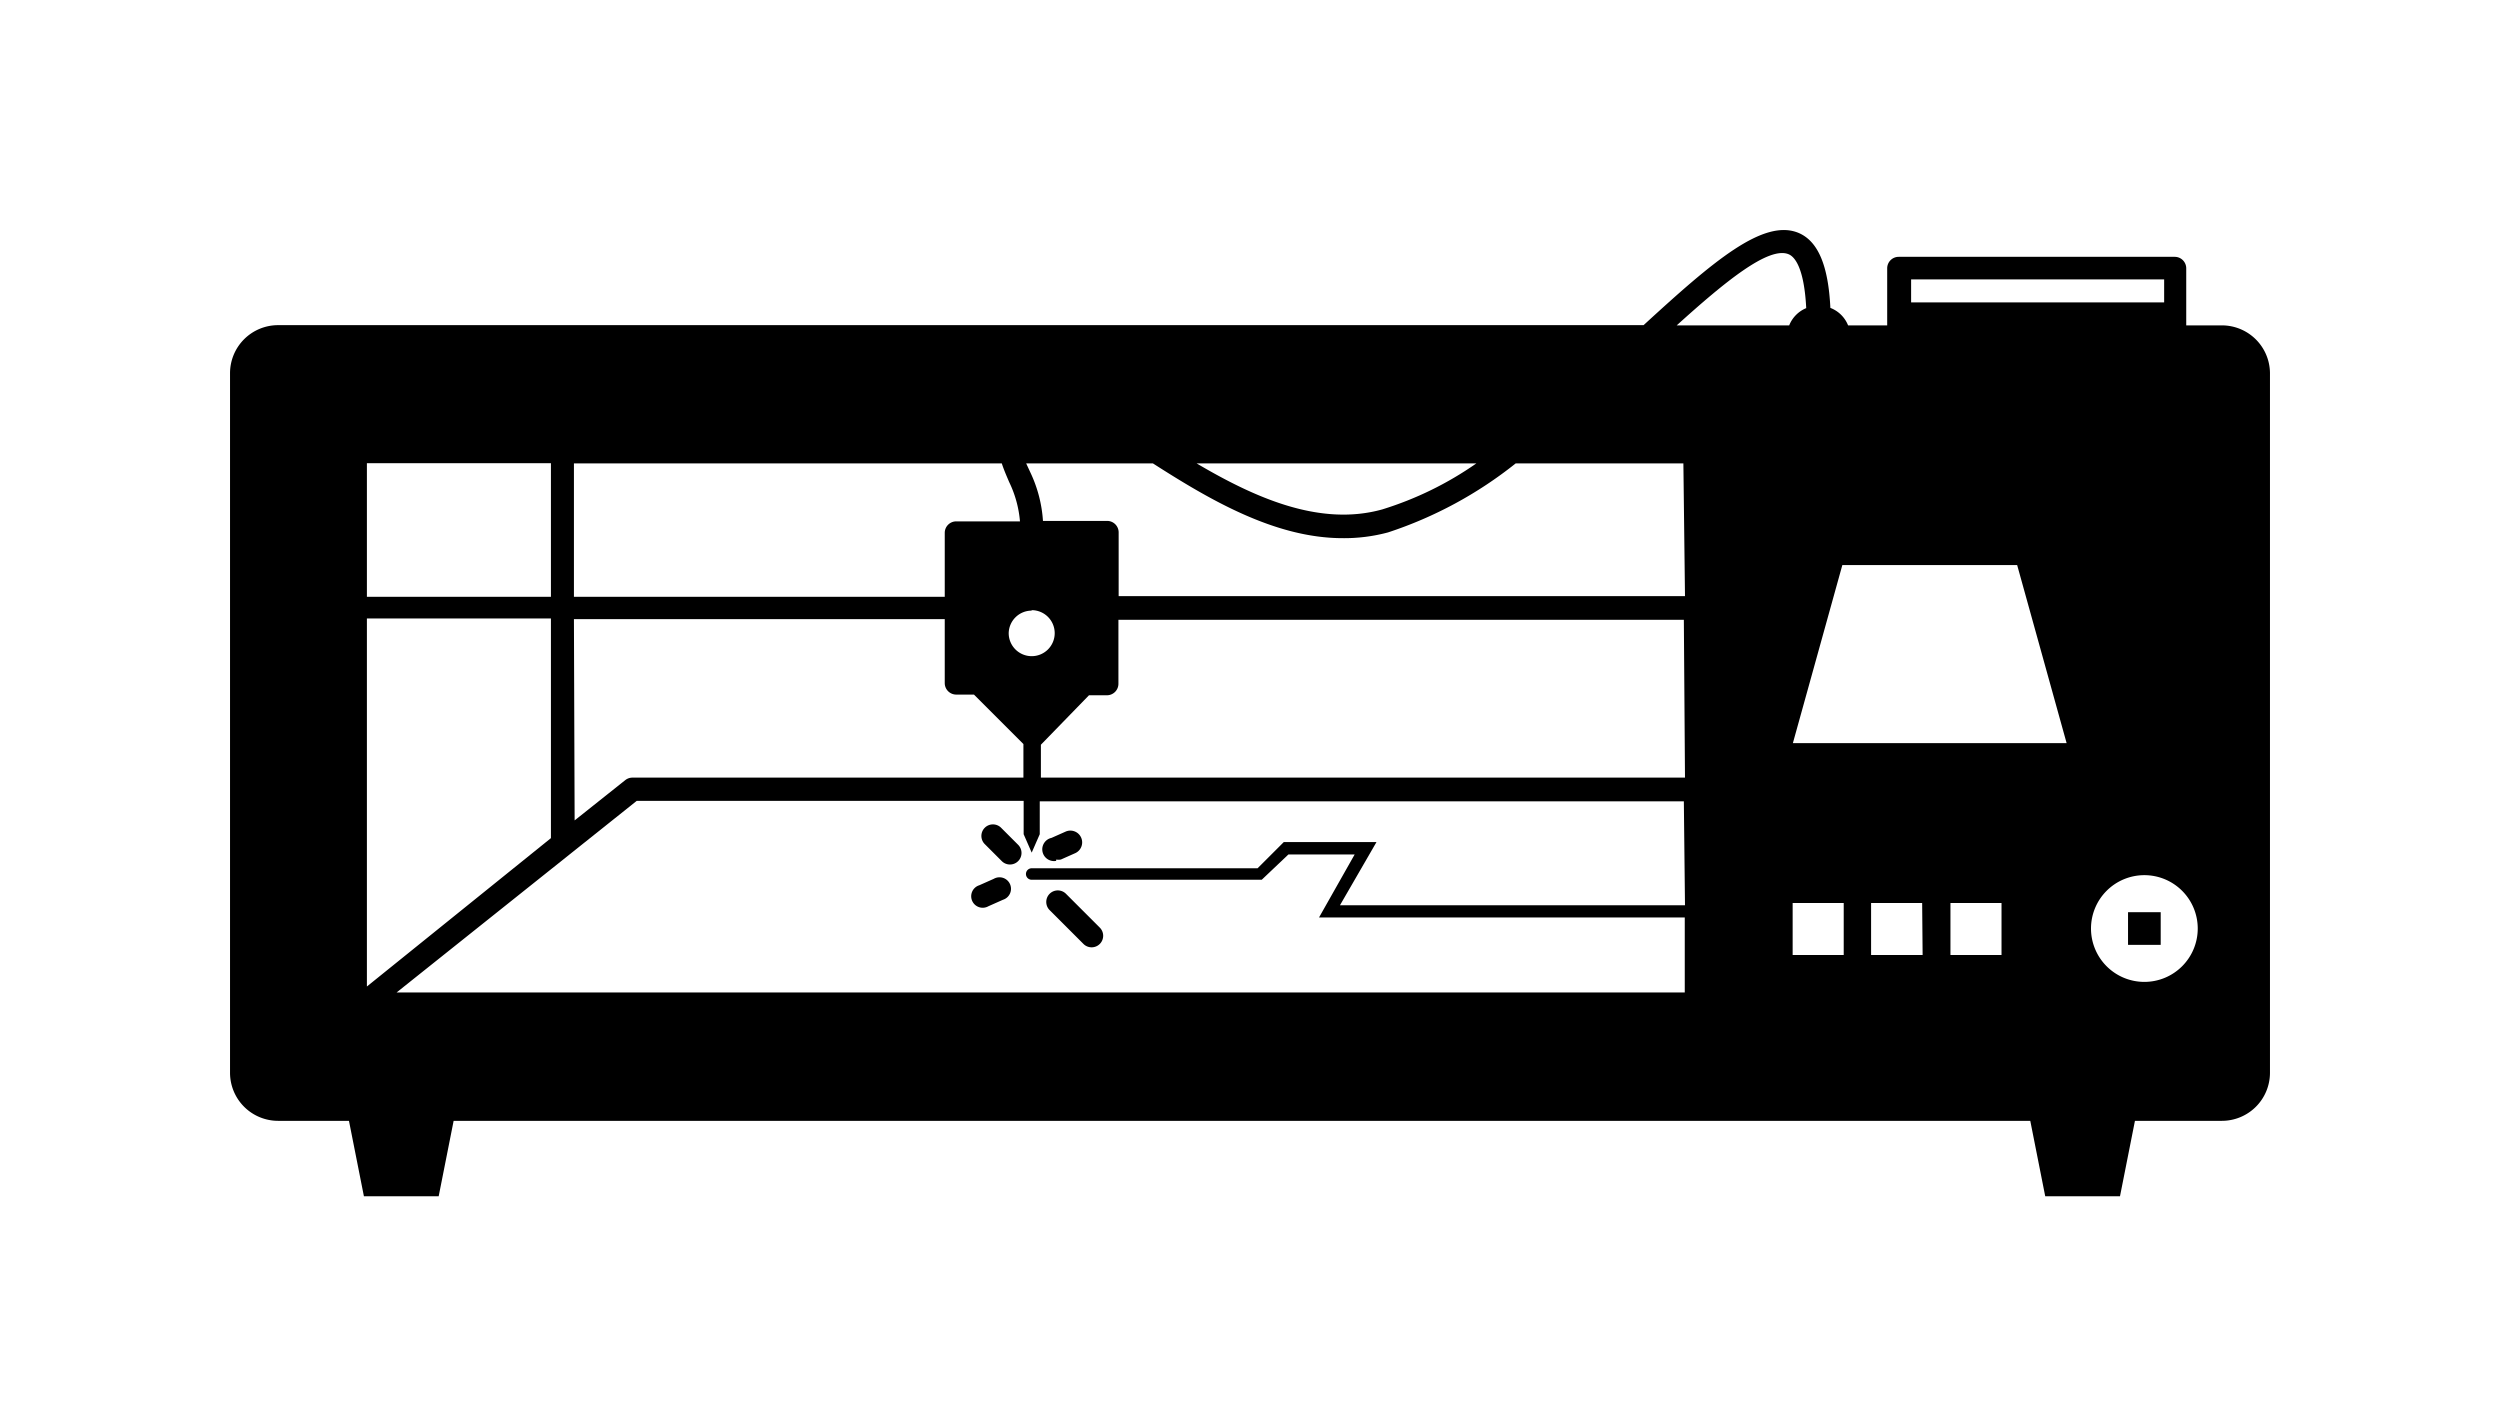 <?xml version="1.0" encoding="UTF-8" standalone="no"?>
<svg
   xmlns:dc="http://purl.org/dc/elements/1.1/"
   xmlns:cc="http://creativecommons.org/ns#"
   xmlns:rdf="http://www.w3.org/1999/02/22-rdf-syntax-ns#"
   xmlns:svg="http://www.w3.org/2000/svg"
   xmlns="http://www.w3.org/2000/svg"
   xmlns:sodipodi="http://sodipodi.sourceforge.net/DTD/sodipodi-0.dtd"
   xmlns:inkscape="http://www.inkscape.org/namespaces/inkscape"
   viewBox="0 0 108.68 62.005"
   x="0px"
   y="0px"
   version="1.1"
   id="svg5678"
   sodipodi:docname="noun_Laser Cutter_2090700.svg"
   width="108.68"
   height="62.005"
   inkscape:version="0.92.1 r15371">
  <defs
     id="defs5682" />
  <sodipodi:namedview
     pagecolor="#ffffff"
     bordercolor="#666666"
     borderopacity="1"
     objecttolerance="10"
     gridtolerance="10"
     guidetolerance="10"
     inkscape:pageopacity="0"
     inkscape:pageshadow="2"
     inkscape:window-width="1920"
     inkscape:window-height="1017"
     id="namedview5680"
     showgrid="false"
     fit-margin-top="10"
     fit-margin-left="10"
     fit-margin-right="10"
     fit-margin-bottom="10"
     inkscape:zoom="1.888"
     inkscape:cx="54.34"
     inkscape:cy="27.36"
     inkscape:window-x="1912"
     inkscape:window-y="-8"
     inkscape:window-maximized="1"
     inkscape:current-layer="svg5678" />
  <title
     id="title5658">LaserCutter</title>
  <g
     id="g5672"
     transform="translate(4.34,-27.855)">
    <path
       d="m 38.86,66.06 -0.63,0.28 a 0.5,0.5 0 1 0 0.4,0.91 l 0.63,-0.28 a 0.5,0.5 0 1 0 -0.4,-0.91 z"
       id="path5660"
       inkscape:connector-curvature="0" />
    <rect
       x="88.17"
       y="67.51"
       width="1.42"
       height="1.42"
       id="rect5662" />
    <path
       d="m 42.76,68.89 a 0.502,0.502 0 0 0 0.71,-0.71 L 42,66.71 a 0.502,0.502 0 0 0 -0.71,0.71 z"
       id="path5664"
       inkscape:connector-curvature="0" />
    <path
       d="m 39.18,63.84 a 0.502,0.502 0 1 0 -0.71,0.71 l 0.74,0.74 a 0.502,0.502 0 0 0 0.71,-0.71 z"
       id="path5666"
       inkscape:connector-curvature="0" />
    <path
       d="m 41.58,65.22 a 0.5,0.5 0 0 0 0.2,0 l 0.63,-0.28 A 0.513,0.513 0 0 0 42,64 l -0.63,0.28 a 0.51,0.51 0 0 0 0.2,1 z"
       id="path5668"
       inkscape:connector-curvature="0" />
    <path
       d="M 92.25,42 H 90.7 v -2.48 a 0.5,0.5 0 0 0 -0.5,-0.5 h -12 a 0.5,0.5 0 0 0 -0.5,0.5 V 42 H 76 a 1.35,1.35 0 0 0 -0.77,-0.76 c -0.09,-1.84 -0.53,-2.88 -1.36,-3.25 -1.54,-0.67 -3.75,1.24 -6.76,4 H 7.75 a 2.09,2.09 0 0 0 -2.09,2.09 v 30.41 a 2.09,2.09 0 0 0 2.09,2.09 h 3.08 l 0.65,3.28 h 3.25 l 0.65,-3.28 h 68.54 l 0.65,3.28 h 3.25 l 0.65,-3.28 h 3.78 a 2.09,2.09 0 0 0 2.09,-2.09 V 44.06 A 2.09,2.09 0 0 0 92.25,42 Z M 78.74,40 h 11 v 1 h -11 z m -18.9,8 a 14.72,14.72 0 0 1 -4.09,2 c -2.73,0.76 -5.56,-0.52 -8.07,-2 z m -39.23,0 h 18.6 c 0.09,0.28 0.21,0.55 0.32,0.81 A 4.84,4.84 0 0 1 40,50.52 h -2.77 a 0.5,0.5 0 0 0 -0.5,0.5 V 53.8 H 20.61 Z m 19.9,6.38 a 1,1 0 1 1 -1,1 1,1 0 0 1 1,-0.98 z m -19.9,0.39 h 16.12 v 2.78 a 0.5,0.5 0 0 0 0.5,0.5 H 38 l 2.15,2.15 v 0 1.46 h -17 a 0.5,0.5 0 0 0 -0.31,0.11 l -2.2,1.75 z m -9,-6.78 h 8 v 5.81 h -8 z m 0,22.75 v -16 h 8 v 9.55 z m 57.3,-3.53 h -15 l 1.59,-2.75 h -4.03 l -1.14,1.14 h -9.82 a 0.25,0.25 0 0 0 0,0.5 h 10 L 51.67,65 h 2.88 L 53,67.74 H 68.9 V 71 h -56 l 10.44,-8.33 h 16.82 v 1.45 l 0.35,0.8 0.35,-0.8 v -1.43 h 28 z m 0,-5.55 h -28 v -1.43 0 L 43,58.08 h 0.78 a 0.5,0.5 0 0 0 0.5,-0.5 V 54.8 h 24.58 z m 0,-7.89 H 44.29 V 51 a 0.5,0.5 0 0 0 -0.5,-0.5 H 41 A 5.78,5.78 0 0 0 40.46,48.41 L 40.27,48 h 5.51 c 2.45,1.57 5.3,3.25 8.25,3.25 A 7.32,7.32 0 0 0 56,51 17.8,17.8 0 0 0 61.55,48 h 7.29 z M 68.55,42 c 2.08,-1.88 4,-3.46 4.87,-3.09 0.26,0.11 0.67,0.58 0.76,2.34 A 1.35,1.35 0 0 0 73.44,42 Z m 7.26,27.37 h -2.22 v -2.26 h 2.22 z m 3.43,0 H 77 v -2.26 h 2.22 z m 3.43,0 h -2.22 v -2.26 h 2.22 z m -9.07,-9.21 2.15,-7.74 h 7.6 l 2.15,7.74 z m 15.28,10.38 a 2.32,2.32 0 1 1 2.32,-2.32 2.32,2.32 0 0 1 -2.32,2.32 z"
       id="path5670"
       inkscape:connector-curvature="0" />
  </g>
</svg>
